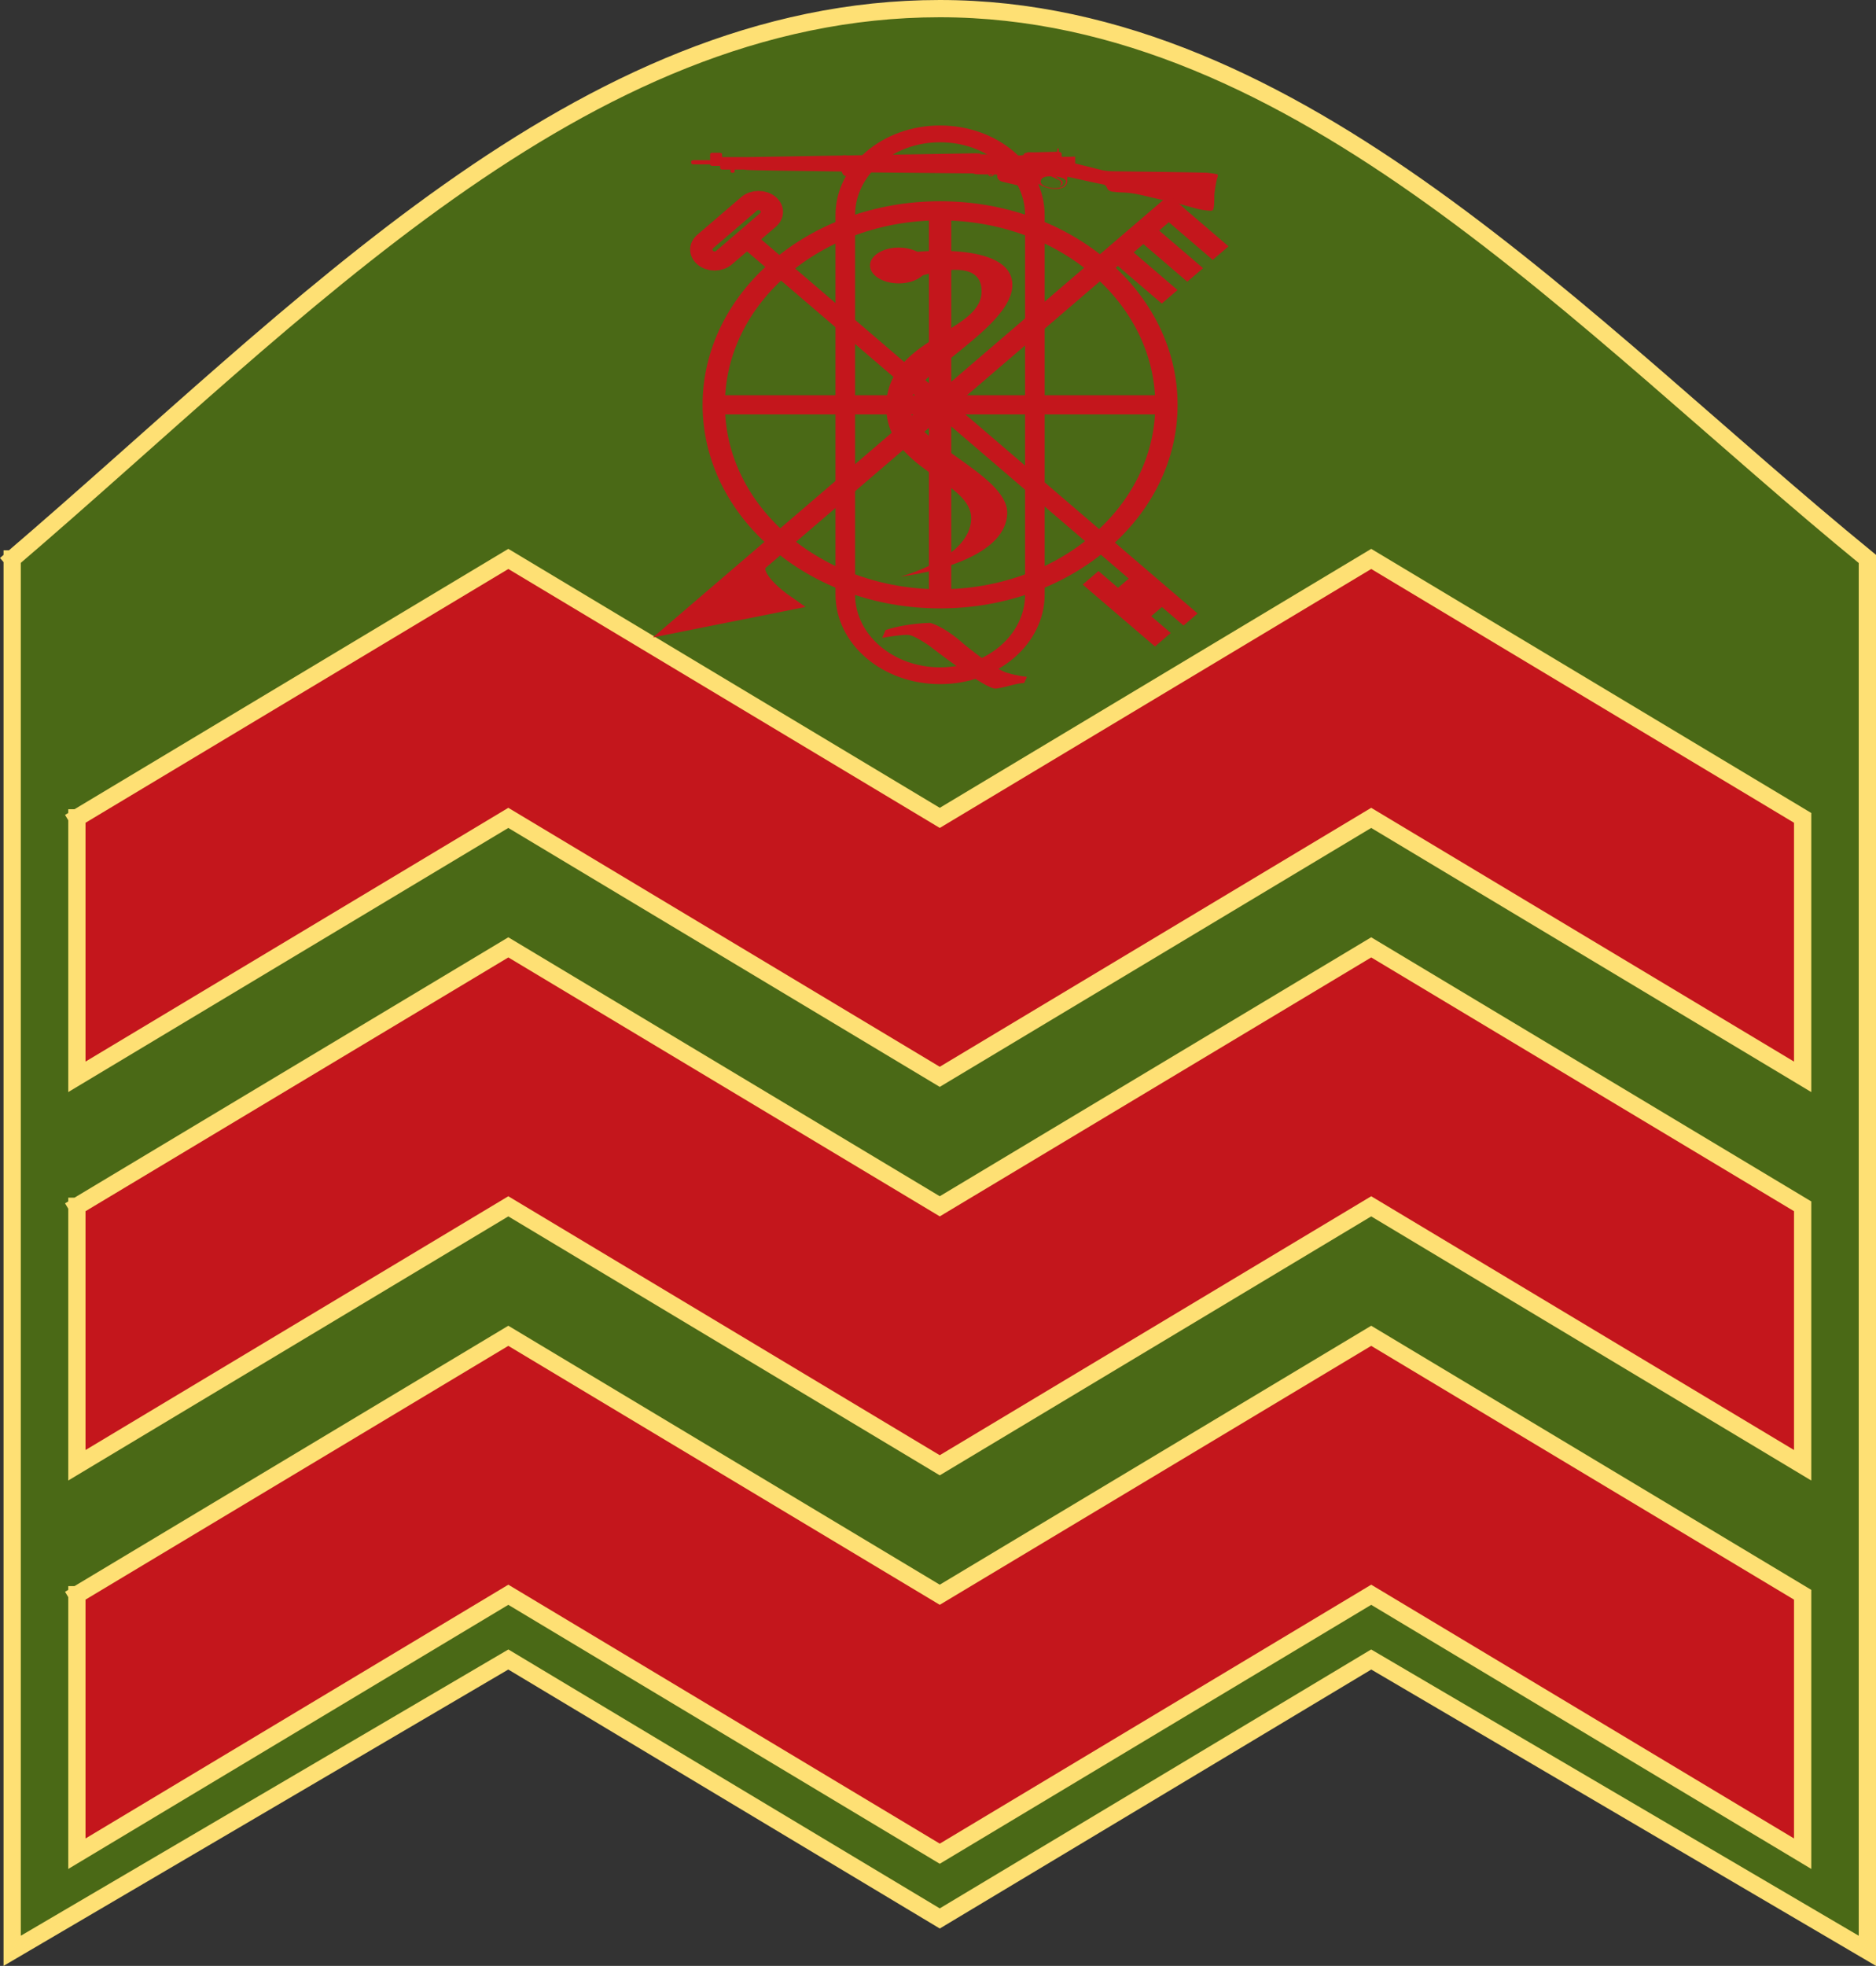 <?xml version="1.0" encoding="UTF-8" standalone="no"?>
<!-- Created with Inkscape (http://www.inkscape.org/) -->

<svg
   xmlns:osb="http://www.openswatchbook.org/uri/2009/osb"
   xmlns:dc="http://purl.org/dc/elements/1.1/"
   xmlns:cc="http://creativecommons.org/ns#"
   xmlns:rdf="http://www.w3.org/1999/02/22-rdf-syntax-ns#"
   xmlns:svg="http://www.w3.org/2000/svg"
   xmlns="http://www.w3.org/2000/svg"
   xmlns:xlink="http://www.w3.org/1999/xlink"
   xmlns:sodipodi="http://sodipodi.sourceforge.net/DTD/sodipodi-0.dtd"
   xmlns:inkscape="http://www.inkscape.org/namespaces/inkscape"
   width="217.41mm"
   height="227.746mm"
   viewBox="0 0 217.41 227.746"
   version="1.1"
   id="svg8"
   inkscape:version="0.92.0 r15299"
   sodipodi:docname="Ireland-Army-OR-6.svg">
  <rect x="0" y="0" width="217.41" height="227.746" fill="#333333" stroke="none"/>
  <defs
     id="defs2">
    <linearGradient
       id="linearGradient5518">
      <stop
         id="stop5520"
         offset="0"
         style="stop-color:#ffffff;stop-opacity:1;" />
      <stop
         id="stop5522"
         offset="1"
         style="stop-color:#cdad6a;stop-opacity:1;" />
    </linearGradient>
    <linearGradient
       id="linearGradient5498">
      <stop
         id="stop5500"
         offset="0"
         style="stop-color:#dab976;stop-opacity:1;" />
      <stop
         id="stop5502"
         offset="1"
         style="stop-color:#fbf0a7;stop-opacity:1;" />
    </linearGradient>
    <linearGradient
       id="linearGradient4919">
      <stop
         style="stop-color:#f2ead2;stop-opacity:1;"
         offset="0"
         id="stop4921" />
      <stop
         style="stop-color:#c1973e;stop-opacity:1;"
         offset="1"
         id="stop4923" />
    </linearGradient>
    <linearGradient
       id="linearGradient4855">
      <stop
         id="stop4857"
         offset="0"
         style="stop-color:#cba85d;stop-opacity:1;" />
      <stop
         id="stop4859"
         offset="1"
         style="stop-color:#e2d19c;stop-opacity:1;" />
    </linearGradient>
    <linearGradient
       osb:paint="solid"
       id="linearGradient4780">
      <stop
         id="stop4782"
         offset="0"
         style="stop-color:#ffffff;stop-opacity:1;" />
    </linearGradient>
    <linearGradient
       id="linearGradient3025"
       inkscape:collect="always">
      <stop
         id="stop3027"
         offset="0"
         style="stop-color:#000000;stop-opacity:1;" />
      <stop
         id="stop3029"
         offset="1"
         style="stop-color:#000000;stop-opacity:0;" />
    </linearGradient>
    <linearGradient
       gradientUnits="userSpaceOnUse"
       y2="596.783"
       x2="575.029"
       y1="550.569"
       x1="463.155"
       id="linearGradient3031"
       xlink:href="#linearGradient3025"
       inkscape:collect="always" />
    <linearGradient
       y2="596.783"
       x2="575.029"
       y1="550.569"
       x1="463.155"
       gradientUnits="userSpaceOnUse"
       id="linearGradient4370"
       xlink:href="#linearGradient4919"
       inkscape:collect="always" />
  </defs>
  <sodipodi:namedview
     id="base"
     pagecolor="#ffffff"
     bordercolor="#666666"
     borderopacity="1.0"
     inkscape:pageopacity="0.0"
     inkscape:pageshadow="2"
     inkscape:zoom="0.49497475"
     inkscape:cx="712.02587"
     inkscape:cy="540.25154"
     inkscape:document-units="mm"
     inkscape:current-layer="layer1"
     showgrid="false"
     inkscape:snap-bbox="true"
     inkscape:snap-bbox-midpoints="true"
     inkscape:window-width="1920"
     inkscape:window-height="1137"
     inkscape:window-x="-8"
     inkscape:window-y="-8"
     inkscape:window-maximized="1"
     showguides="false" />
  <g
     inkscape:label="Layer 1"
     inkscape:groupmode="layer"
     id="layer1"
     transform="translate(44.066,-201.323)">
    <rect
       style="opacity:1;fill:#808000;fill-opacity:1;stroke:none;stroke-width:0.244;stroke-linecap:square;stroke-linejoin:miter;stroke-miterlimit:4;stroke-dasharray:none;stroke-dashoffset:16.926;stroke-opacity:1"
       id="rect4485-9-1-6"
       width="7.5"
       height="7.5"
       x="164.844"
       y="281.073" />
    <path
       style="fill:#4a6916;fill-opacity:1;stroke:#fee074;stroke-width:2;stroke-linecap:square;stroke-linejoin:miter;stroke-miterlimit:4;stroke-dasharray:none;stroke-opacity:1"
       d="m -42.656,266.073 10e-7,161.25 57.5,-33.75 50,30 50,-30 57.5,33.75 -1e-5,-161.25 c -32.821,-26.804 -65.84,-63.75 -107.5,-63.75 -41.66,0 -74.194,35.259 -107.5,63.75"
       id="path4563-7-9-9"
       inkscape:connector-curvature="0"
       sodipodi:nodetypes="cccccccac" />
    <path
       style="fill:#c4161c;fill-opacity:1;stroke:#fee074;stroke-width:2;stroke-linecap:square;stroke-linejoin:miter;stroke-miterlimit:4;stroke-dasharray:none;stroke-opacity:1"
       d="m -35.156,296.073 v 30 l 50,-30 50,30 50,-30 50,30 v -30 l -50,-30 -50,30 -50,-30 -50,30"
       id="path4563"
       inkscape:connector-curvature="0" />
    <path
       style="fill:#c4161c;fill-opacity:1;stroke:#fee074;stroke-width:2;stroke-linecap:square;stroke-linejoin:miter;stroke-miterlimit:4;stroke-dasharray:none;stroke-opacity:1"
       d="m -35.156,341.073 v 30 l 50,-30 50,30 50,-30 50,30 v -30 l -50,-30 -50,30 -50,-30 -50,30"
       id="path4563-7"
       inkscape:connector-curvature="0" />
    <path
       style="fill:#c4161c;fill-opacity:1;stroke:#fee074;stroke-width:2;stroke-linecap:square;stroke-linejoin:miter;stroke-miterlimit:4;stroke-dasharray:none;stroke-opacity:1"
       d="m -35.156,386.073 v 30 l 50,-30 50,30 50,-30 50,30 v -30 l -50,-30 -50,30 -50,-30 -50,30"
       id="path4563-7-9"
       inkscape:connector-curvature="0" />
    <g
       id="g18"
       transform="matrix(2.25,0,0,1.928,-108.168,114.952)">
      <g
         id="g2995">
        <g
           id="g21">
          <g
             id="g2997">
            <path
               style="fill:#c4161c;fill-opacity:1;stroke:none;stroke-width:0.656"
               inkscape:connector-curvature="0"
               d="m 79.457,55.279 c 0.048,0 0.097,10e-4 0.148,10e-4 0,10e-4 0,10e-4 0,0.003 0,0.03 -0.033,0.057 -0.075,0.057 -0.04,0 -0.073,-0.026 -0.073,-0.057 0,-0.002 0,-0.003 0,-0.004 z m 2.656,0.324 c 0.071,-0.177 0.272,-0.211 0.51,-0.209 0.065,0.034 0.183,0.095 0.368,0.197 0.316,0.174 0.074,0.39 0.074,0.39 0.155,-0.03 0.187,-0.196 0.149,-0.27 -0.028,-0.059 -0.248,-0.228 -0.349,-0.305 0.217,0.028 0.525,0.119 0.531,0.277 0.007,0.186 -0.1,0.338 -0.297,0.386 -0.199,0.047 -0.373,0.066 -0.677,-0.033 -0.212,-0.07 -0.395,-0.22 -0.309,-0.433 z m -17.906,-1.18 c -0.063,0 -0.113,0.036 -0.113,0.08 v 0.092 c 0,0.044 0.05,0.08 0.113,0.08 h 0.86 v 0.01 c 0,0.045 0.051,0.081 0.114,0.081 h 0.387 c 0.004,0 0.01,0 0.014,0 v 0.139 c 0,0.044 0.051,0.08 0.113,0.08 h 0.421 v 0.118 c 0,0.046 0.047,0.082 0.104,0.082 h 0.007 c 0.058,0 0.104,-0.036 0.104,-0.082 v -0.118 h 0.491 c 10e-4,0.006 0.004,0.01 0.005,0.01 0.161,0.05 3.201,0.073 5.013,0.108 0.026,0.097 0.09,0.265 0.205,0.267 0.078,0.003 0.127,-0.159 0.149,-0.256 0.055,0.01 0.109,0.021 0.149,0.025 0.172,0.021 6.207,0.069 6.271,0.078 0.062,0.01 0.024,0.058 0.347,0.058 0.071,0 0.226,0.002 0.431,0.003 0,0.003 0,0.004 0,0.006 0,0.059 0.062,0.107 0.138,0.107 0.077,0 0.141,-0.049 0.141,-0.107 v -0.002 c 0.056,0 0.114,0.002 0.174,0.003 0.003,0.034 0.006,0.075 0.01,0.128 0.019,0.239 0.254,0.301 0.254,0.301 0,0 0.888,0.242 1.428,0.399 0.539,0.156 0.447,-0.225 0.447,-0.225 L 81.972,55.84 c 0.115,0.087 0.332,0.22 0.569,0.272 0.304,0.066 0.583,0.047 0.757,-0.086 0.214,-0.163 0.161,-0.442 0.161,-0.504 0,-0.027 0.008,-0.067 0.021,-0.105 0.256,0.074 1.656,0.431 1.809,0.457 0.161,0.028 0.186,0.134 0.236,0.257 0.05,0.124 0.21,0.191 0.31,0.191 0.1,0 0.05,0.028 0.596,0.047 0.546,0.019 1.488,0.343 1.725,0.39 0.235,0.048 1.129,0.295 1.799,0.523 0.554,0.189 0.911,0.179 0.911,0.179 0,0 0.002,-10e-4 0.002,-0.003 0.025,-0.004 0.047,-0.008 0.067,-0.014 0.111,-0.029 0.1,-0.714 0.1,-0.886 0,-0.171 0.086,-0.837 0.147,-1.036 0.062,-0.2 0.038,-0.238 -0.012,-0.257 -0.05,-0.019 -0.323,-0.067 -0.509,-0.086 -0.187,-0.02 -4.181,-0.086 -4.727,-0.086 -0.546,0 -0.757,-0.095 -0.757,-0.095 l -1.31,-0.379 v -0.411 l -0.444,0.014 c -0.001,-0.006 -0.002,-0.01 -0.002,-0.01 -0.277,0.011 -0.26,0.054 -0.248,-0.171 0,0 -0.012,-0.086 -0.08,-0.104 -0.023,-0.006 -0.049,-0.009 -0.074,-0.006 v -0.208 l -0.068,-0.006 -0.013,0.2 -1.16,0.034 -0.348,-0.006 c 0,0 -0.021,-0.004 -0.024,0.02 -0.018,10e-4 -0.146,0.019 -0.171,0.084 -0.028,0.071 -0.032,0.061 -0.051,0.069 -0.02,0.006 -0.093,0.023 -0.224,0.027 C 80.83,54.148 80.778,54.1 80.746,54.1 h -1.089 -0.111 l -0.014,-0.026 -0.554,-0.004 0.004,-0.054 -0.153,0.004 h -0.012 l 0.001,-0.013 -6.707,0.132 c -0.004,-0.002 -0.153,-0.034 -0.23,0.004 l -4.973,0.097 c -0.011,-0.002 -0.021,-0.004 -0.032,-0.004 h -1.182 c -0.005,0 -0.01,0.001 -0.014,0.001 v -0.178 c 0,-0.044 -0.051,-0.08 -0.113,-0.08 H 65.18 c -0.063,0 -0.114,0.036 -0.114,0.08 v 0.362 h -0.859 z"
               nodetypes="sssccsccccccccccscsssscsscccccccccccssscccccccccccccccscccsscccsscscccsccccsccccssscsccccccccsssscsscssscssss"
               connector-curvature="0"
               id="path3003" />
          </g>
        </g>
      </g>
      <g
         id="g25">
        <circle
           style="fill:none;stroke:#c4161c;stroke-width:1.149;stroke-opacity:1"
           id="circle27"
           r="11.658"
           cy="69.123"
           cx="76.911" />
        <line
           style="fill:none;stroke:#c4161c;stroke-width:1.149;stroke-opacity:1"
           id="line29"
           y2="69.123"
           x2="88.645"
           y1="69.123"
           x1="65.176" />
        <line
           style="fill:none;stroke:#c4161c;stroke-width:1.149;stroke-opacity:1"
           id="line31"
           y2="57.387"
           x2="76.91"
           y1="80.857"
           x1="76.91" />
        <g
           id="g33">
          <path
             style="fill:#ffffff;stroke:#ffffff;stroke-width:1.149"
             inkscape:connector-curvature="0"
             id="path35"
             d="M 86.083,78.094" />
          <path
             style="fill:#ffffff;stroke:#ffffff;stroke-width:1.149"
             inkscape:connector-curvature="0"
             id="path37"
             d="M 89.929,81.939" />
          <line
             style="fill:none;stroke:#c4161c;stroke-width:1.149;stroke-opacity:1"
             id="line39"
             y2="79.517"
             x2="84.662"
             y1="83.238"
             x1="88.385" />
          <line
             style="fill:none;stroke:#c4161c;stroke-width:1.149;stroke-opacity:1"
             id="line41"
             y2="79.834"
             x2="86.36"
             y1="81.54"
             x1="88.067" />
        </g>
        <path
           style="fill:none;stroke:#c4161c;stroke-width:1.008;stroke-opacity:1"
           inkscape:connector-curvature="0"
           id="path43"
           d="m 81.793,80.519 c 0,2.696 -2.186,4.883 -4.883,4.883 v 0 c -2.698,0 -4.883,-2.187 -4.883,-4.883 V 57.728 c 0,-2.697 2.185,-4.885 4.883,-4.885 v 0 c 2.697,0 4.883,2.188 4.883,4.885 z" />
        <line
           style="fill:#ffffff;stroke:#c4161c;stroke-width:1.026;stroke-opacity:1"
           id="line45"
           y2="58.978"
           x2="66.765"
           y1="82.023"
           x1="89.812" />
        <path
           style="fill:none;stroke:#c4161c;stroke-width:1.149;stroke-opacity:1"
           inkscape:connector-curvature="0"
           id="path47"
           d="m 65.782,60.279 c -0.268,0.268 -0.702,0.268 -0.969,0 v 0 c -0.268,-0.268 -0.268,-0.702 0,-0.97 l 2.262,-2.263 c 0.268,-0.268 0.702,-0.268 0.97,0 v 0 c 0.268,0.268 0.268,0.702 0,0.97 z" />
        <path
           style="fill:#c4161c;fill-opacity:1;stroke:#c4161c;stroke-width:1.149;stroke-opacity:1"
           inkscape:connector-curvature="0"
           id="path49"
           d="m 67.467,78.562 c -0.647,0.863 1.248,2.411 1.248,2.411 L 63.951,82.082 89.1,56.932" />
        <g
           id="g51">
          <line
             style="fill:#ffffff;stroke:#c4161c;stroke-width:1.149;stroke-opacity:1"
             id="line53"
             y2="62.633"
             x2="88.734"
             y1="60.007"
             x1="86.109" />
          <line
             style="fill:#ffffff;stroke:#c4161c;stroke-width:1.149;stroke-opacity:1"
             id="line55"
             y2="61.319"
             x2="90.048"
             y1="58.693"
             x1="87.423" />
          <line
             style="fill:#ffffff;stroke:#c4161c;stroke-width:1.149;stroke-opacity:1"
             id="line57"
             y2="60.007"
             x2="91.36"
             y1="57.38"
             x1="88.734" />
        </g>
      </g>
      <path
         style="fill:#c4161c;fill-opacity:1;stroke:none;stroke-width:0.115"
         inkscape:connector-curvature="0"
         id="path59"
         d="m 76.407,82.226 c 0,0 -1.203,0.01 -2.303,0.429 l -0.176,0.471 c 0,0 1.125,-0.238 1.408,-0.167 0,0 0.244,0.021 1.026,0.647 0,0 2.903,2.645 3.427,2.57 0.52,-0.075 1.013,-0.325 1.453,-0.338 l 0.14,-0.371 c 0,0 -0.493,-0.05 -0.985,-0.232 0,0 -0.494,-0.053 -2.278,-1.749 0,-0.001 -0.87,-0.958 -1.712,-1.26" />
      <g
         id="g61">
        <ellipse
           style="fill:#c4161c;fill-opacity:1"
           id="ellipse63"
           ry="1.076"
           rx="1.48"
           cy="60.75"
           cx="74.781" />
        <path
           style="fill:#c4161c;fill-opacity:1"
           inkscape:connector-curvature="0"
           id="path65"
           d="m 74.869,79.448 c 0,0 3.578,-1.098 3.644,-3.455 0.067,-2.36 -4.507,-2.95 -4.373,-6.909 0.133,-3.961 4.771,-4.299 4.903,-6.658 0.133,-2.359 -2.948,-1.094 -3.512,-0.926 -0.564,0.168 -1.127,-1.264 -0.662,-1.434 0.464,-0.168 5.764,-0.843 5.764,1.854 0,2.612 -5.3,5.393 -5.3,7.246 0,2.198 5.102,4.129 5.035,6.488 -0.065,2.361 -3.312,3.456 -5.499,3.794 z" />
      </g>
    </g>
  </g>
</svg>
